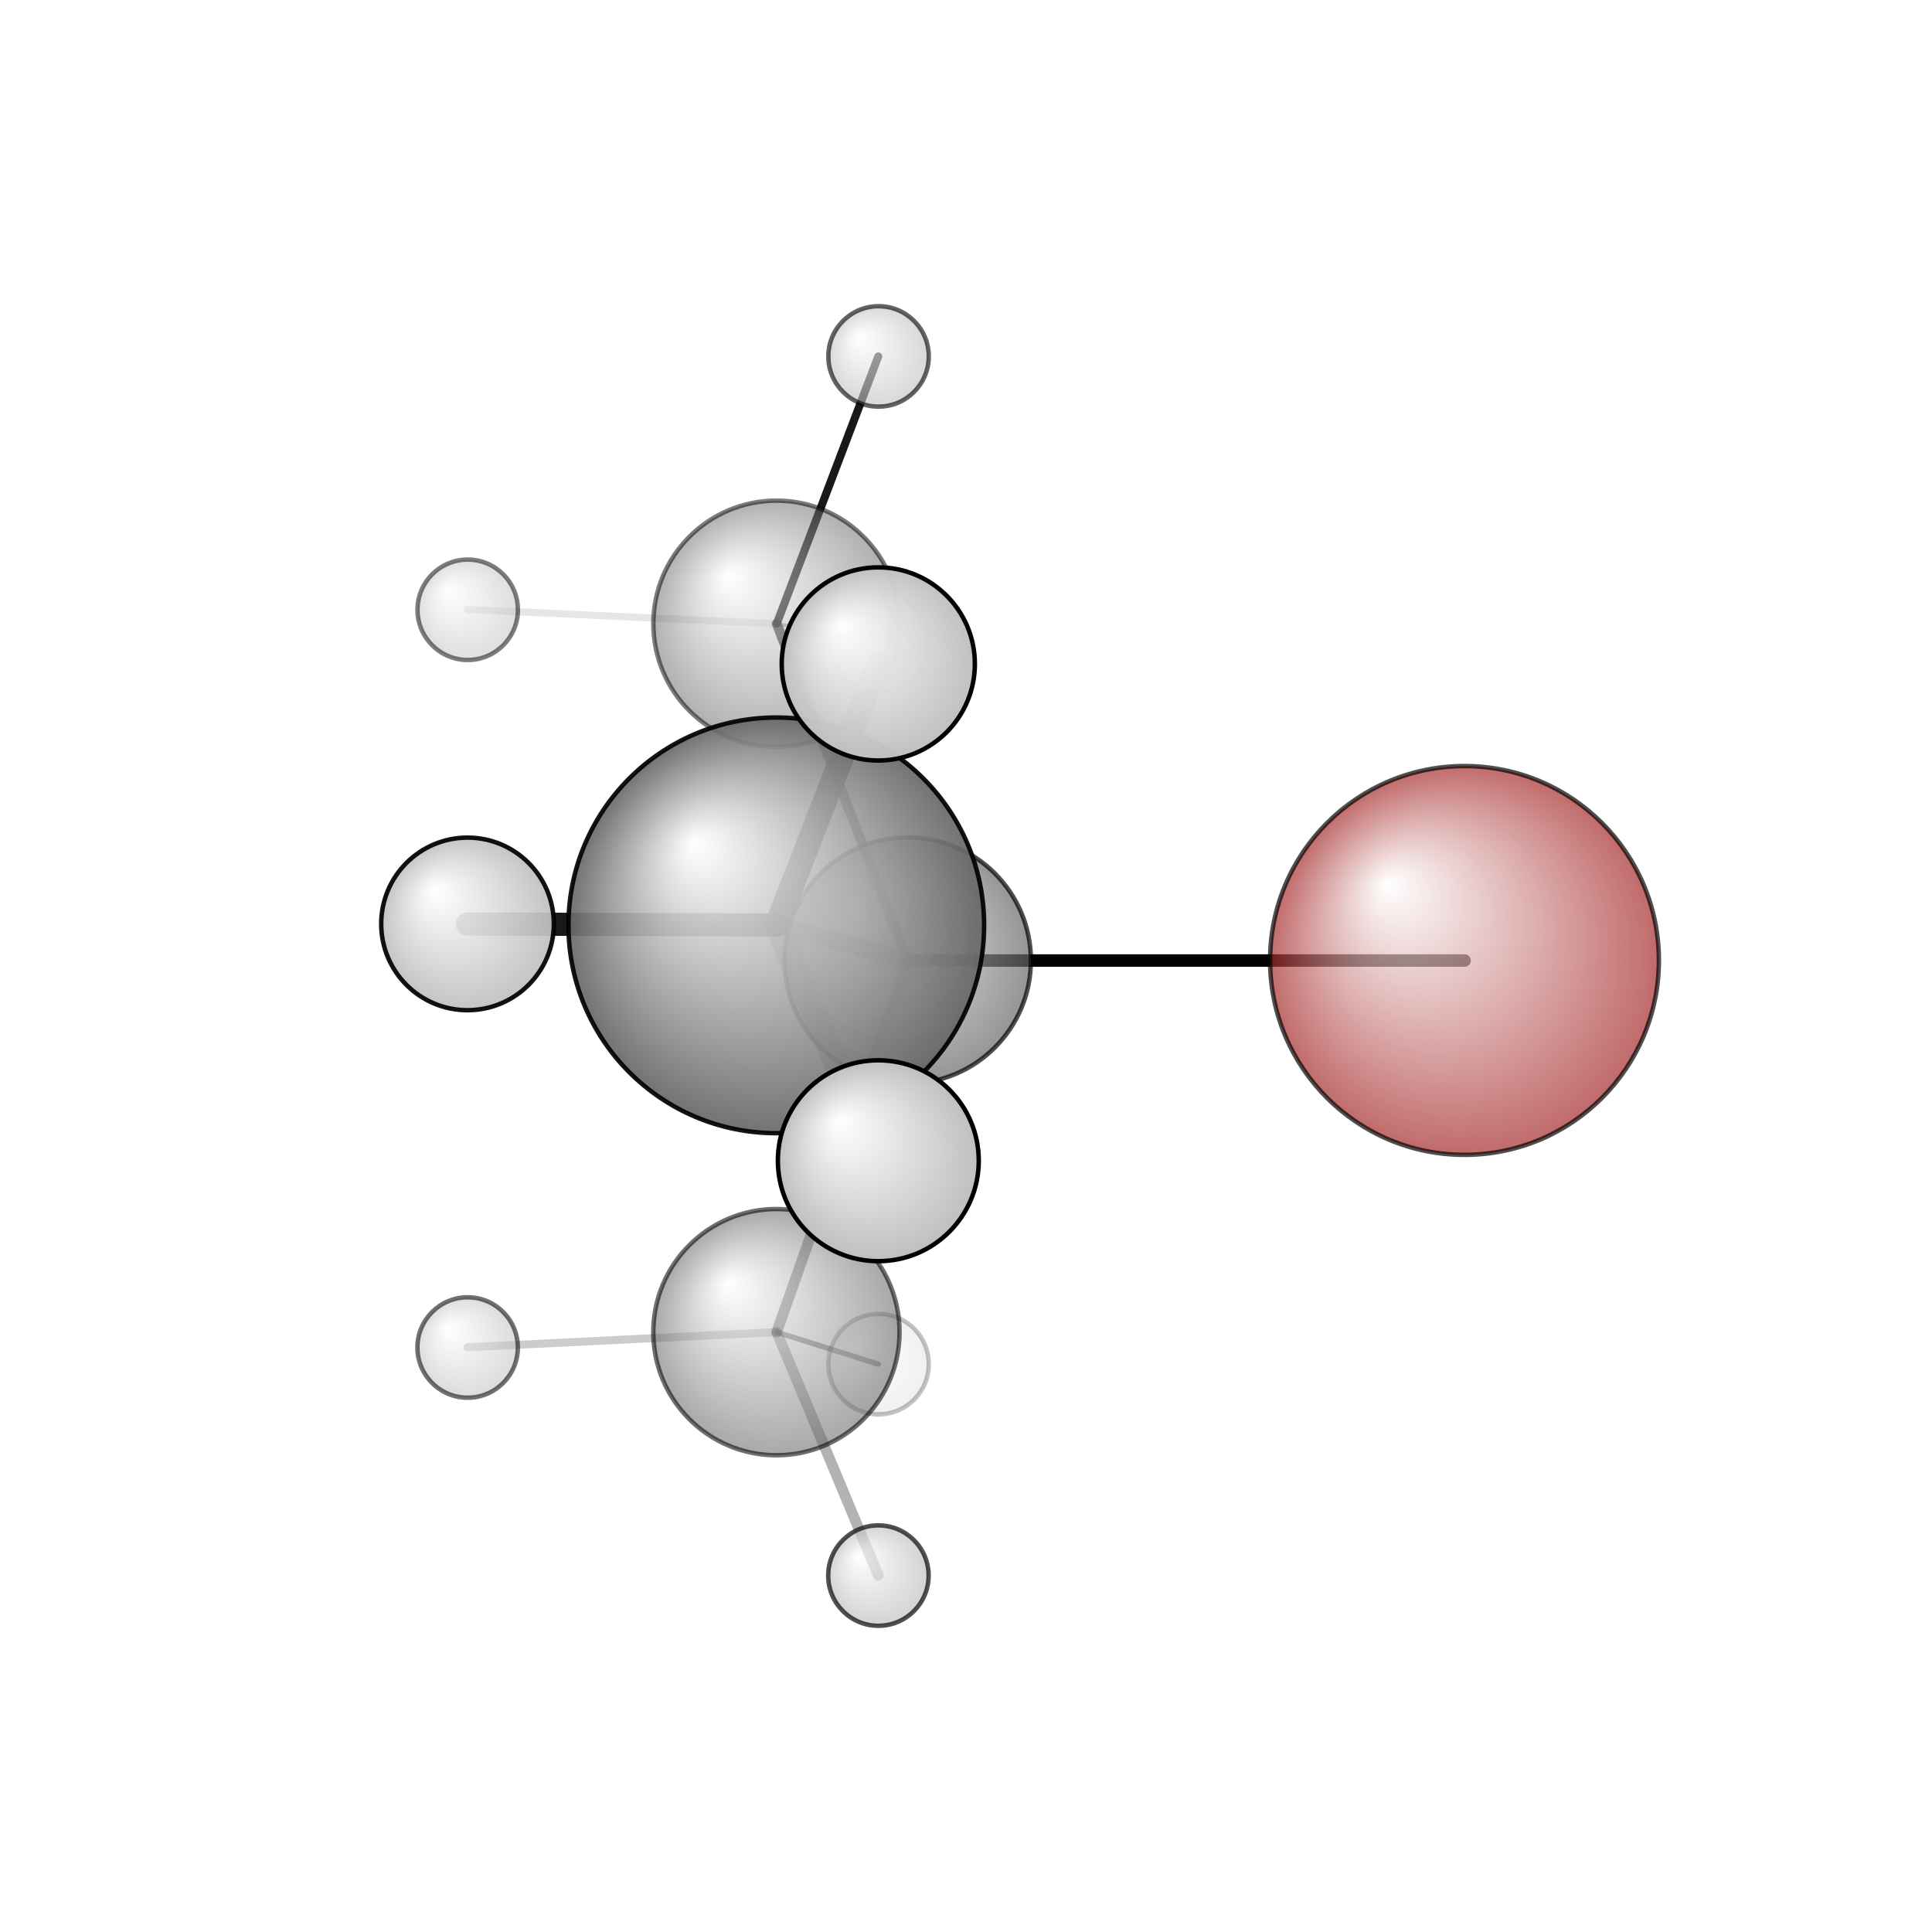<?xml version="1.0"?>
<svg version="1.1" id="topsvg"
xmlns="http://www.w3.org/2000/svg" xmlns:xlink="http://www.w3.org/1999/xlink"
xmlns:cml="http://www.xml-cml.org/schema" x="0" y="0" width="1024px" height="1024px" viewBox="0 0 100 100">
<title>10485 - Open Babel Depiction</title>
<rect x="0" y="0" width="100" height="100" fill="white"/>
<defs>
<radialGradient id='radialffffff666666' cx='50%' cy='50%' r='50%' fx='30%' fy='30%'>
  <stop offset=' 0%' stop-color="rgb(255,255,255)"  stop-opacity='1.0'/>
  <stop offset='100%' stop-color="rgb(102,102,102)"  stop-opacity ='1.0'/>
</radialGradient>
<radialGradient id='radialffffffa52828' cx='50%' cy='50%' r='50%' fx='30%' fy='30%'>
  <stop offset=' 0%' stop-color="rgb(255,255,255)"  stop-opacity='1.0'/>
  <stop offset='100%' stop-color="rgb(165,40,40)"  stop-opacity ='1.0'/>
</radialGradient>
<radialGradient id='radialffffffbfbfbf' cx='50%' cy='50%' r='50%' fx='30%' fy='30%'>
  <stop offset=' 0%' stop-color="rgb(255,255,255)"  stop-opacity='1.0'/>
  <stop offset='100%' stop-color="rgb(191,191,191)"  stop-opacity ='1.0'/>
</radialGradient>
</defs>
<g transform="translate(0,0)">
<svg width="100" height="100" x="0" y="0" viewBox="0 0 191.889 216.824"
font-family="sans-serif" stroke="rgb(0,0,0)" stroke-width="2"  stroke-linecap="round">
<line x1="151.9" y1="107.8" x2="89.4" y2="107.8" opacity="1.0" stroke="rgb(0,0,0)"  stroke-width="1.4"/>
<line x1="89.4" y1="107.8" x2="74.7" y2="103.8" opacity="0.5" stroke="rgb(0,0,0)"  stroke-width="2.0"/>
<line x1="89.4" y1="107.8" x2="74.7" y2="70.0" opacity="0.7" stroke="rgb(0,0,0)"  stroke-width="1.1"/>
<line x1="89.4" y1="107.8" x2="74.7" y2="149.5" opacity="0.4" stroke="rgb(0,0,0)"  stroke-width="1.2"/>
<line x1="74.7" y1="103.8" x2="86.1" y2="130.3" opacity="0.4" stroke="rgb(0,0,0)"  stroke-width="2.8"/>
<line x1="74.7" y1="103.8" x2="86.1" y2="74.5" opacity="0.9" stroke="rgb(0,0,0)"  stroke-width="2.7"/>
<line x1="74.7" y1="103.8" x2="40.0" y2="103.7" opacity="0.9" stroke="rgb(0,0,0)"  stroke-width="2.6"/>
<line x1="74.7" y1="70.0" x2="86.1" y2="40.0" opacity="0.9" stroke="rgb(0,0,0)"  stroke-width="0.9"/>
<line x1="74.7" y1="70.0" x2="86.1" y2="72.0" opacity="0.3" stroke="rgb(0,0,0)"  stroke-width="0.4"/>
<line x1="74.7" y1="70.0" x2="40.0" y2="68.4" opacity="0.1" stroke="rgb(0,0,0)"  stroke-width="0.8"/>
<line x1="74.7" y1="149.5" x2="86.1" y2="176.8" opacity="0.3" stroke="rgb(0,0,0)"  stroke-width="1.2"/>
<line x1="74.7" y1="149.5" x2="86.1" y2="153.1" opacity="0.4" stroke="rgb(0,0,0)"  stroke-width="0.6"/>
<line x1="74.7" y1="149.5" x2="40.0" y2="151.2" opacity="0.2" stroke="rgb(0,0,0)"  stroke-width="0.9"/>
<circle cx="86.133" cy="72.014" r="5.636" opacity="0.2" style="stroke:black;stroke-width:0.5;fill:url(#radialffffffbfbfbf)"/>
<circle cx="86.13" cy="153.093" r="5.636" opacity="0.236" style="stroke:black;stroke-width:0.5;fill:url(#radialffffffbfbfbf)"/>
<circle cx="40.022" cy="68.435" r="5.636" opacity="0.504" style="stroke:black;stroke-width:0.5;fill:url(#radialffffffbfbfbf)"/>
<circle cx="74.674" cy="70.002" r="13.818" opacity="0.513" style="stroke:black;stroke-width:0.5;fill:url(#radialffffff666666)"/>
<circle cx="40.013" cy="151.227" r="5.636" opacity="0.558" style="stroke:black;stroke-width:0.5;fill:url(#radialffffffbfbfbf)"/>
<circle cx="74.668" cy="149.504" r="13.818" opacity="0.564" style="stroke:black;stroke-width:0.5;fill:url(#radialffffff666666)"/>
<circle cx="86.13" cy="40" r="5.636" opacity="0.608" style="stroke:black;stroke-width:0.5;fill:url(#radialffffffbfbfbf)"/>
<circle cx="86.114" cy="176.824" r="5.636" opacity="0.681" style="stroke:black;stroke-width:0.5;fill:url(#radialffffffbfbfbf)"/>
<circle cx="89.411" cy="107.79" r="13.818" opacity="0.689" style="stroke:black;stroke-width:0.5;fill:url(#radialffffff666666)"/>
<circle cx="151.889" cy="107.79" r="21.818" opacity="0.689" style="stroke:black;stroke-width:0.5;fill:url(#radialffffffa52828)"/>
<circle cx="74.655" cy="103.85" r="23.325" opacity="0.919" style="stroke:black;stroke-width:0.5;fill:url(#radialffffff666666)"/>
<circle cx="40" cy="103.688" r="9.686" opacity="0.927" style="stroke:black;stroke-width:0.5;fill:url(#radialffffffbfbfbf)"/>
<circle cx="86.101" cy="74.512" r="10.839" opacity="0.981" style="stroke:black;stroke-width:0.5;fill:url(#radialffffffbfbfbf)"/>
<circle cx="86.104" cy="130.267" r="11.273" opacity="1" style="stroke:black;stroke-width:0.5;fill:url(#radialffffffbfbfbf)"/>
</svg>
</g>
</svg>
